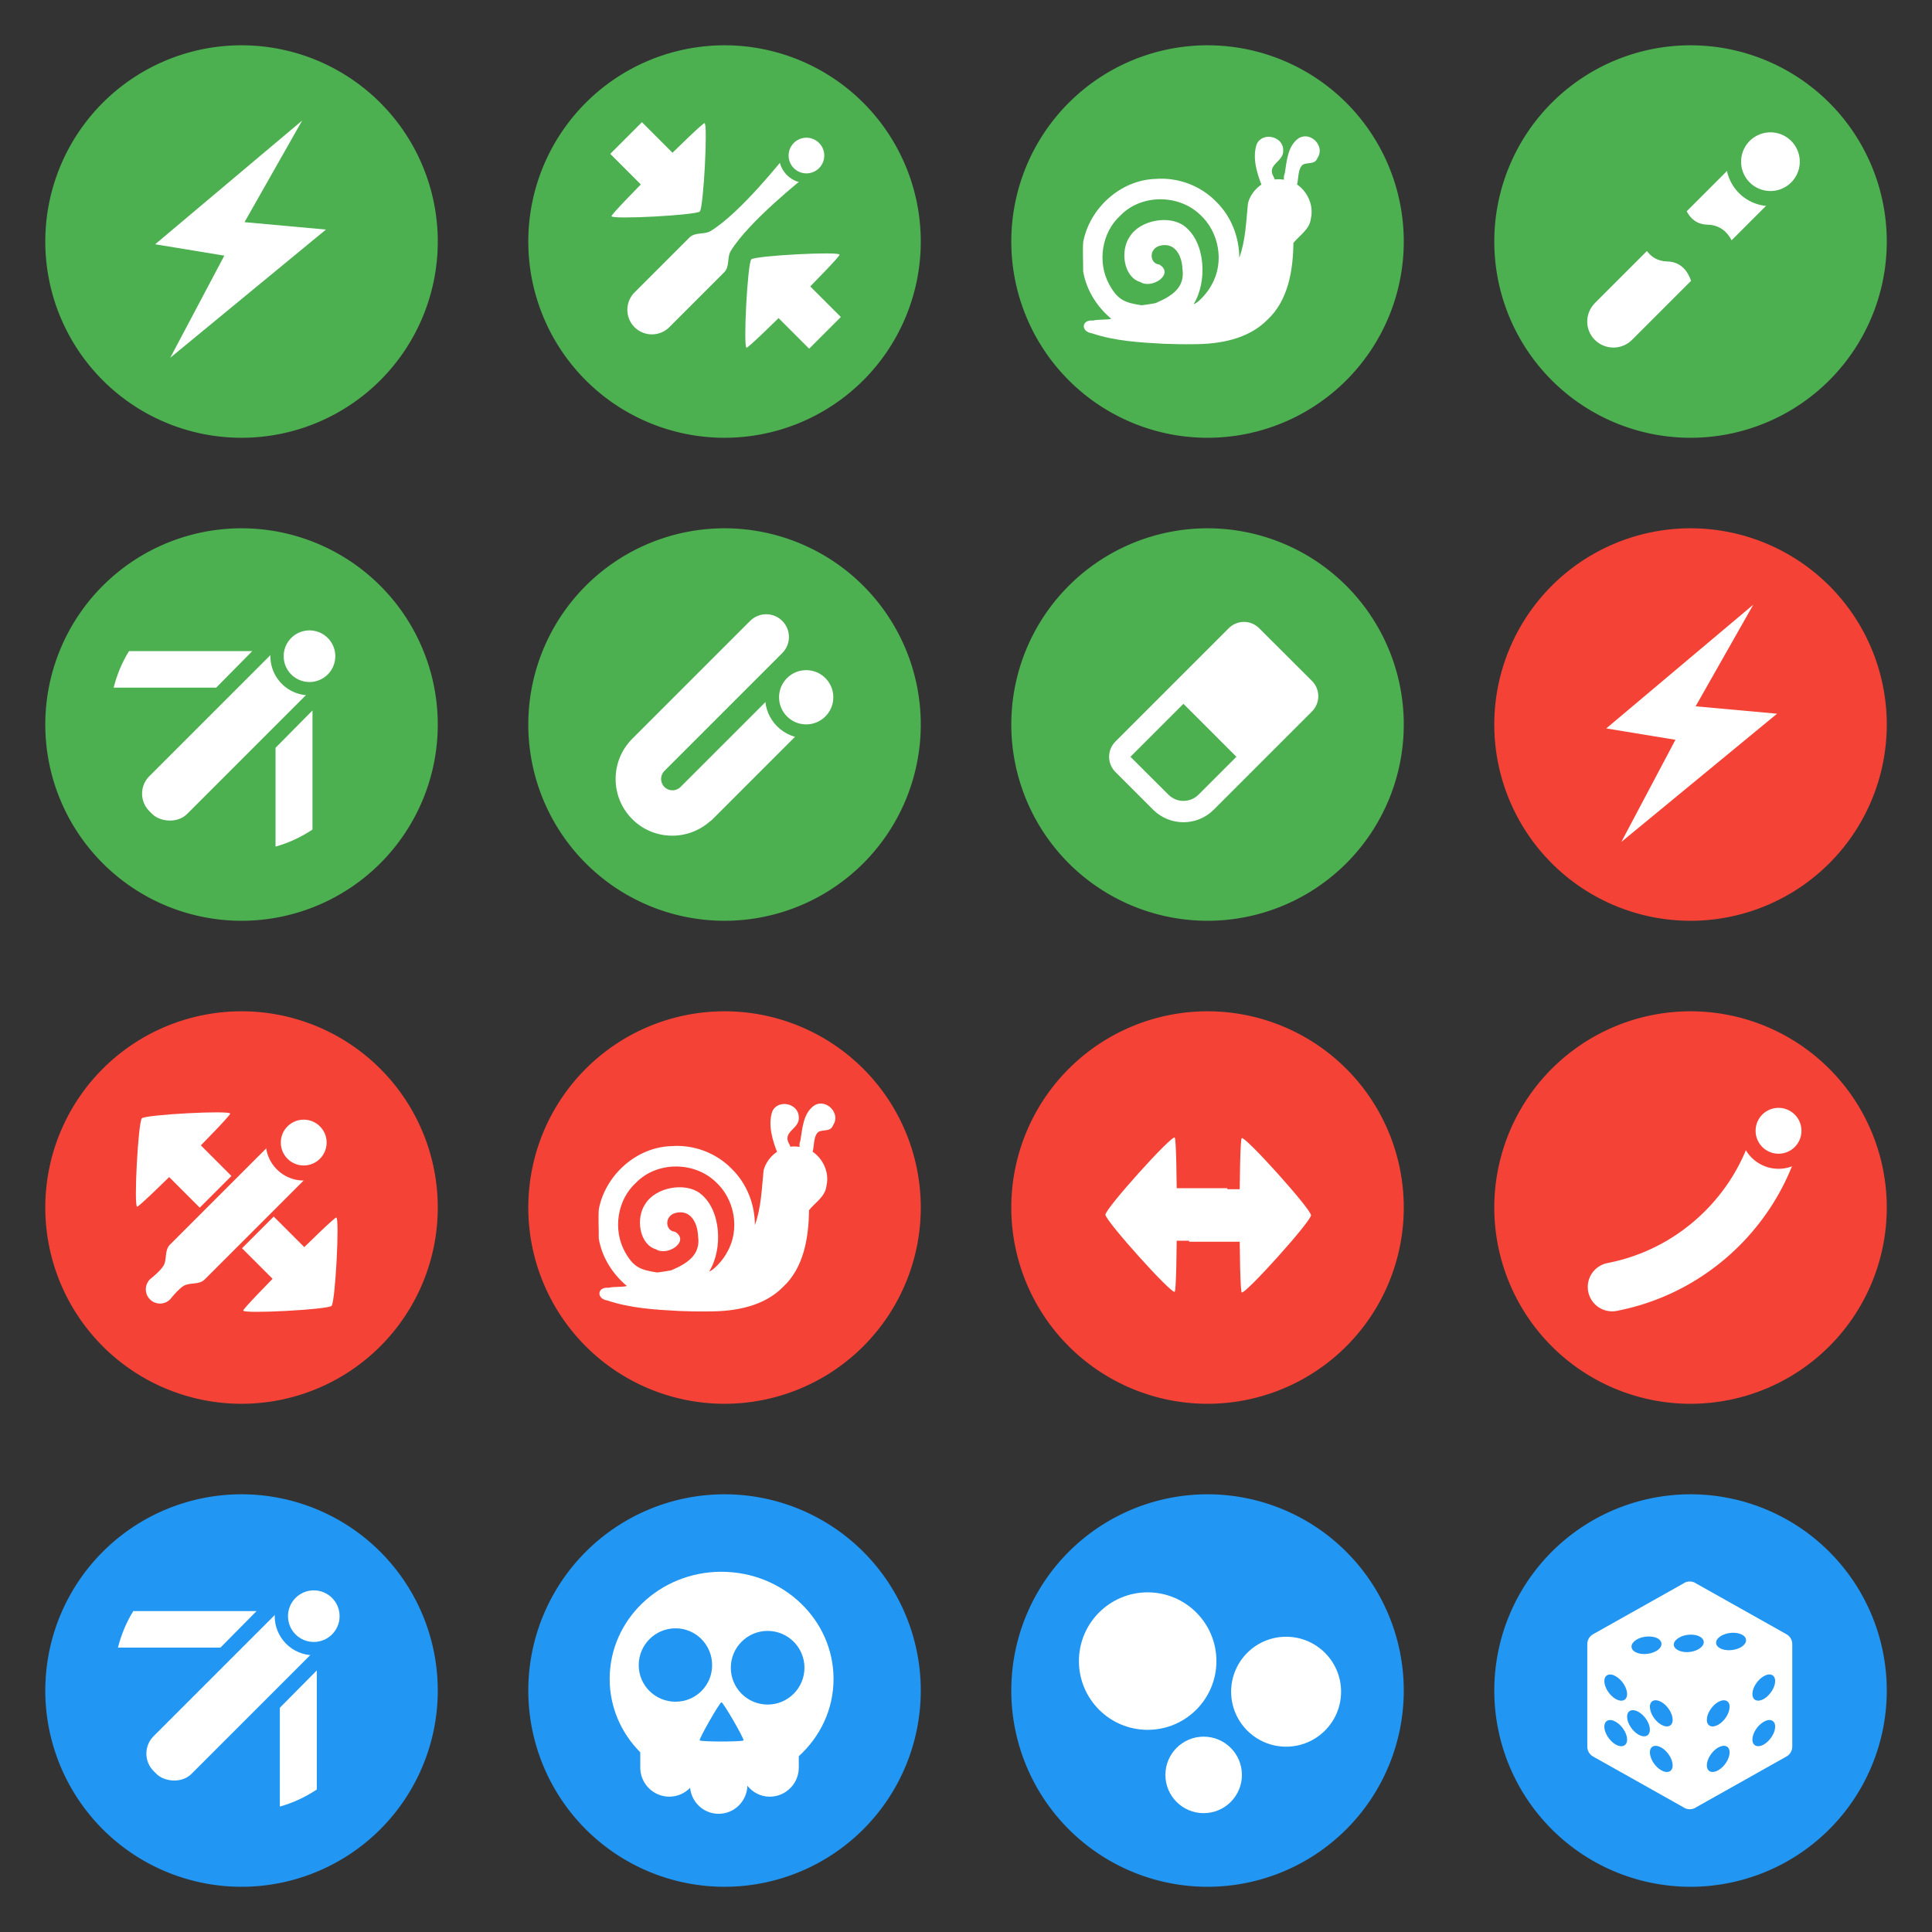 <?xml version="1.0" encoding="UTF-8" standalone="no"?>
<!-- Created with Inkscape (http://www.inkscape.org/) -->

<svg
   xmlns:dc="http://purl.org/dc/elements/1.1/"
   xmlns:cc="http://creativecommons.org/ns#"
   xmlns:rdf="http://www.w3.org/1999/02/22-rdf-syntax-ns#"
   xmlns:svg="http://www.w3.org/2000/svg"
   xmlns="http://www.w3.org/2000/svg"
   xmlns:sodipodi="http://sodipodi.sourceforge.net/DTD/sodipodi-0.dtd"
   xmlns:inkscape="http://www.inkscape.org/namespaces/inkscape"
   width="128"
   height="128"
   id="svg2"
   version="1.1"
   inkscape:version="0.48.4 r9939"
   sodipodi:docname="power_ups.svg"
   inkscape:export-filename="/media/Documents/tp/kurve/art/power_ups.png"
   inkscape:export-xdpi="135"
   inkscape:export-ydpi="135">
  <rect width="100%" height="100%" fill="#333333" stroke="none"/>
  <defs
     id="defs4">
    <inkscape:path-effect
       effect="spiro"
       id="path-effect4086"
       is_visible="true" />
    <inkscape:path-effect
       effect="spiro"
       id="path-effect4082"
       is_visible="true" />
    <inkscape:path-effect
       effect="spiro"
       id="path-effect3965"
       is_visible="true" />
  </defs>
  <sodipodi:namedview
     id="base"
     pagecolor="#ffffff"
     bordercolor="#666666"
     borderopacity="1.0"
     inkscape:pageopacity="0.0"
     inkscape:pageshadow="2"
     inkscape:zoom="8.4852814"
     inkscape:cx="78.144723"
     inkscape:cy="13.322262"
     inkscape:document-units="px"
     inkscape:current-layer="text4808"
     showgrid="false"
     inkscape:window-width="1920"
     inkscape:window-height="1025"
     inkscape:window-x="0"
     inkscape:window-y="30"
     inkscape:window-maximized="1"
     showguides="true"
     inkscape:guide-bbox="true">
    <sodipodi:guide
       orientation="1,0"
       position="32,0"
       id="guide3004" />
    <sodipodi:guide
       orientation="1,0"
       position="64,0"
       id="guide3006" />
    <sodipodi:guide
       orientation="1,0"
       position="96,0"
       id="guide3008" />
    <sodipodi:guide
       orientation="0,1"
       position="0,32"
       id="guide3010" />
    <sodipodi:guide
       orientation="0,1"
       position="0,64"
       id="guide3012" />
    <sodipodi:guide
       orientation="0,1"
       position="0,96"
       id="guide3014" />
    <sodipodi:guide
       position="0,0"
       orientation="0,128"
       id="guide3798" />
    <sodipodi:guide
       position="128,0"
       orientation="-128,0"
       id="guide3800" />
    <sodipodi:guide
       position="128,128"
       orientation="0,-128"
       id="guide3802" />
    <sodipodi:guide
       position="0,128"
       orientation="128,0"
       id="guide3804" />
  </sodipodi:namedview>
  <g
     inkscape:label="Layer 1"
     inkscape:groupmode="layer"
     id="layer1"
     transform="translate(0,-924.362)"
     style="display:inline">
    <path
       sodipodi:type="arc"
       style="fill:#2196f3;fill-opacity:1;fill-rule:nonzero;stroke:#000000;stroke-width:0;stroke-linecap:butt;stroke-linejoin:miter;stroke-miterlimit:4;stroke-opacity:1;stroke-dasharray:none;stroke-dashoffset:0"
       id="path3016"
       sodipodi:cx="23.116072"
       sodipodi:cy="19.241072"
       sodipodi:rx="12.758928"
       sodipodi:ry="12.758928"
       d="m 35.875,19.241 a 12.759,12.759 0 1 1 -25.518,0 12.759,12.759 0 1 1 25.518,0 z"
       transform="matrix(1.019,0,0,1.019,-7.553,1016.758)" />
    <path
       sodipodi:type="arc"
       style="fill:#f44336;fill-opacity:1;fill-rule:nonzero;stroke:#000000;stroke-width:0;stroke-linecap:butt;stroke-linejoin:miter;stroke-miterlimit:4;stroke-opacity:1;stroke-dasharray:none;stroke-dashoffset:0"
       id="path3016-5"
       sodipodi:cx="23.116072"
       sodipodi:cy="19.241072"
       sodipodi:rx="12.758928"
       sodipodi:ry="12.758928"
       d="m 35.875,19.241 a 12.759,12.759 0 1 1 -25.518,0 12.759,12.759 0 1 1 25.518,0 z"
       transform="matrix(1.019,0,0,1.019,-7.553,984.758)" />
    <path
       sodipodi:type="arc"
       style="fill:#4caf50;fill-opacity:1;fill-rule:nonzero;stroke:#000000;stroke-width:0;stroke-linecap:butt;stroke-linejoin:miter;stroke-miterlimit:4;stroke-opacity:1;stroke-dasharray:none;stroke-dashoffset:0"
       id="path3016-5-2"
       sodipodi:cx="23.116072"
       sodipodi:cy="19.241072"
       sodipodi:rx="12.758928"
       sodipodi:ry="12.758928"
       d="m 35.875,19.241 a 12.759,12.759 0 1 1 -25.518,0 12.759,12.759 0 1 1 25.518,0 z"
       transform="matrix(1.019,0,0,1.019,-7.553,952.758)" />
    <path
       sodipodi:type="arc"
       style="fill:#4caf50;fill-opacity:1;fill-rule:nonzero;stroke:#000000;stroke-width:0;stroke-linecap:butt;stroke-linejoin:miter;stroke-miterlimit:4;stroke-opacity:1;stroke-dasharray:none;stroke-dashoffset:0"
       id="path3016-5-9"
       sodipodi:cx="23.116072"
       sodipodi:cy="19.241072"
       sodipodi:rx="12.758928"
       sodipodi:ry="12.758928"
       d="m 35.875,19.241 a 12.759,12.759 0 1 1 -25.518,0 12.759,12.759 0 1 1 25.518,0 z"
       transform="matrix(1.019,0,0,1.019,-7.553,920.758)" />
    <path
       sodipodi:type="arc"
       style="fill:#4caf50;fill-opacity:1;fill-rule:nonzero;stroke:#000000;stroke-width:0;stroke-linecap:butt;stroke-linejoin:miter;stroke-miterlimit:4;stroke-opacity:1;stroke-dasharray:none;stroke-dashoffset:0"
       id="path3016-5-0"
       sodipodi:cx="23.116072"
       sodipodi:cy="19.241072"
       sodipodi:rx="12.758928"
       sodipodi:ry="12.758928"
       d="m 35.875,19.241 a 12.759,12.759 0 1 1 -25.518,0 12.759,12.759 0 1 1 25.518,0 z"
       transform="matrix(1.019,0,0,1.019,24.447,920.758)" />
    <path
       sodipodi:type="arc"
       style="fill:#4caf50;fill-opacity:1;fill-rule:nonzero;stroke:#000000;stroke-width:0;stroke-linecap:butt;stroke-linejoin:miter;stroke-miterlimit:4;stroke-opacity:1;stroke-dasharray:none;stroke-dashoffset:0"
       id="path3016-5-20"
       sodipodi:cx="23.116072"
       sodipodi:cy="19.241072"
       sodipodi:rx="12.758928"
       sodipodi:ry="12.758928"
       d="m 35.875,19.241 a 12.759,12.759 0 1 1 -25.518,0 12.759,12.759 0 1 1 25.518,0 z"
       transform="matrix(1.019,0,0,1.019,24.447,952.758)" />
    <path
       sodipodi:type="arc"
       style="fill:#f44336;fill-opacity:1;fill-rule:nonzero;stroke:#000000;stroke-width:0;stroke-linecap:butt;stroke-linejoin:miter;stroke-miterlimit:4;stroke-opacity:1;stroke-dasharray:none;stroke-dashoffset:0"
       id="path3016-5-95"
       sodipodi:cx="23.116072"
       sodipodi:cy="19.241072"
       sodipodi:rx="12.758928"
       sodipodi:ry="12.758928"
       d="m 35.875,19.241 a 12.759,12.759 0 1 1 -25.518,0 12.759,12.759 0 1 1 25.518,0 z"
       transform="matrix(1.019,0,0,1.019,24.447,984.758)" />
    <path
       sodipodi:type="arc"
       style="fill:#2196f3;fill-opacity:1;fill-rule:nonzero;stroke:#000000;stroke-width:0;stroke-linecap:butt;stroke-linejoin:miter;stroke-miterlimit:4;stroke-opacity:1;stroke-dasharray:none;stroke-dashoffset:0"
       id="path3016-5-91"
       sodipodi:cx="23.116072"
       sodipodi:cy="19.241072"
       sodipodi:rx="12.758928"
       sodipodi:ry="12.758928"
       d="m 35.875,19.241 a 12.759,12.759 0 1 1 -25.518,0 12.759,12.759 0 1 1 25.518,0 z"
       transform="matrix(1.019,0,0,1.019,24.447,1016.758)" />
    <path
       sodipodi:type="arc"
       style="fill:#2196f3;fill-opacity:1;fill-rule:nonzero;stroke:#000000;stroke-width:0;stroke-linecap:butt;stroke-linejoin:miter;stroke-miterlimit:4;stroke-opacity:1;stroke-dasharray:none;stroke-dashoffset:0"
       id="path3016-5-4"
       sodipodi:cx="23.116072"
       sodipodi:cy="19.241072"
       sodipodi:rx="12.758928"
       sodipodi:ry="12.758928"
       d="m 35.875,19.241 a 12.759,12.759 0 1 1 -25.518,0 12.759,12.759 0 1 1 25.518,0 z"
       transform="matrix(1.019,0,0,1.019,56.447,1016.758)" />
    <path
       sodipodi:type="arc"
       style="fill:#f44336;fill-opacity:1;fill-rule:nonzero;stroke:#000000;stroke-width:0;stroke-linecap:butt;stroke-linejoin:miter;stroke-miterlimit:4;stroke-opacity:1;stroke-dasharray:none;stroke-dashoffset:0"
       id="path3016-5-92"
       sodipodi:cx="23.116072"
       sodipodi:cy="19.241072"
       sodipodi:rx="12.758928"
       sodipodi:ry="12.758928"
       d="m 35.875,19.241 a 12.759,12.759 0 1 1 -25.518,0 12.759,12.759 0 1 1 25.518,0 z"
       transform="matrix(1.019,0,0,1.019,56.447,984.758)" />
    <path
       sodipodi:type="arc"
       style="fill:#4caf50;fill-opacity:1;fill-rule:nonzero;stroke:#000000;stroke-width:0;stroke-linecap:butt;stroke-linejoin:miter;stroke-miterlimit:4;stroke-opacity:1;stroke-dasharray:none;stroke-dashoffset:0"
       id="path3016-5-94"
       sodipodi:cx="23.116072"
       sodipodi:cy="19.241072"
       sodipodi:rx="12.758928"
       sodipodi:ry="12.758928"
       d="m 35.875,19.241 a 12.759,12.759 0 1 1 -25.518,0 12.759,12.759 0 1 1 25.518,0 z"
       transform="matrix(1.019,0,0,1.019,56.447,952.758)" />
    <path
       sodipodi:type="arc"
       style="fill:#4caf50;fill-opacity:1;fill-rule:nonzero;stroke:#000000;stroke-width:0;stroke-linecap:butt;stroke-linejoin:miter;stroke-miterlimit:4;stroke-opacity:1;stroke-dasharray:none;stroke-dashoffset:0"
       id="path3016-5-3"
       sodipodi:cx="23.116072"
       sodipodi:cy="19.241072"
       sodipodi:rx="12.758928"
       sodipodi:ry="12.758928"
       d="m 35.875,19.241 a 12.759,12.759 0 1 1 -25.518,0 12.759,12.759 0 1 1 25.518,0 z"
       transform="matrix(1.019,0,0,1.019,56.447,920.758)" />
    <path
       sodipodi:type="arc"
       style="fill:#4caf50;fill-opacity:1;fill-rule:nonzero;stroke:#000000;stroke-width:0;stroke-linecap:butt;stroke-linejoin:miter;stroke-miterlimit:4;stroke-opacity:1;stroke-dasharray:none;stroke-dashoffset:0"
       id="path3016-5-8"
       sodipodi:cx="23.116072"
       sodipodi:cy="19.241072"
       sodipodi:rx="12.758928"
       sodipodi:ry="12.758928"
       d="m 35.875,19.241 a 12.759,12.759 0 1 1 -25.518,0 12.759,12.759 0 1 1 25.518,0 z"
       transform="matrix(1.019,0,0,1.019,88.447,920.758)" />
    <path
       sodipodi:type="arc"
       style="fill:#f44336;fill-opacity:1;fill-rule:nonzero;stroke:#000000;stroke-width:0;stroke-linecap:butt;stroke-linejoin:miter;stroke-miterlimit:4;stroke-opacity:1;stroke-dasharray:none;stroke-dashoffset:0"
       id="path3016-5-05"
       sodipodi:cx="23.116072"
       sodipodi:cy="19.241072"
       sodipodi:rx="12.758928"
       sodipodi:ry="12.758928"
       d="m 35.875,19.241 a 12.759,12.759 0 1 1 -25.518,0 12.759,12.759 0 1 1 25.518,0 z"
       transform="matrix(1.019,0,0,1.019,88.447,952.758)" />
    <path
       sodipodi:type="arc"
       style="fill:#f44336;fill-opacity:1;fill-rule:nonzero;stroke:#000000;stroke-width:0;stroke-linecap:butt;stroke-linejoin:miter;stroke-miterlimit:4;stroke-opacity:1;stroke-dasharray:none;stroke-dashoffset:0"
       id="path3016-5-926"
       sodipodi:cx="23.116072"
       sodipodi:cy="19.241072"
       sodipodi:rx="12.758928"
       sodipodi:ry="12.758928"
       d="m 35.875,19.241 a 12.759,12.759 0 1 1 -25.518,0 12.759,12.759 0 1 1 25.518,0 z"
       transform="matrix(1.019,0,0,1.019,88.447,984.758)" />
    <path
       sodipodi:type="arc"
       style="fill:#2196f3;fill-opacity:1;fill-rule:nonzero;stroke:#000000;stroke-width:0;stroke-linecap:butt;stroke-linejoin:miter;stroke-miterlimit:4;stroke-opacity:1;stroke-dasharray:none;stroke-dashoffset:0"
       id="path3016-5-1"
       sodipodi:cx="23.116072"
       sodipodi:cy="19.241072"
       sodipodi:rx="12.758928"
       sodipodi:ry="12.758928"
       d="m 35.875,19.241 a 12.759,12.759 0 1 1 -25.518,0 12.759,12.759 0 1 1 25.518,0 z"
       transform="matrix(1.019,0,0,1.019,88.447,1016.758)" />
    <g
       id="g4025"
       transform="matrix(0.622,-0.622,0.622,0.622,-555.379,387.34)">
      <rect
         y="935.8"
         x="39.279"
         height="4"
         width="3.375"
         id="rect4021"
         style="fill:#ffffff;fill-opacity:1;fill-rule:nonzero;stroke:none" />
      <path
         inkscape:transform-center-y="-0.67508876"
         transform="matrix(0.755,0,0,0.392,14.103,932.261)"
         d="m 42.125,10.601 c -0.262,0.455 -12.862,0.455 -13.124,0 -0.262,-0.455 6.037,-11.366 6.562,-11.366 0.525,0 6.825,10.911 6.562,11.366 z"
         inkscape:randomized="0"
         inkscape:rounded="0.04"
         inkscape:flatsided="true"
         sodipodi:arg2="1.5707963"
         sodipodi:arg1="0.52359878"
         sodipodi:r2="3.7886033"
         sodipodi:r1="7.5772066"
         sodipodi:cy="6.8124995"
         sodipodi:cx="35.5625"
         sodipodi:sides="3"
         id="path4023"
         style="fill:#ffffff;fill-opacity:1;fill-rule:nonzero;stroke:none"
         sodipodi:type="star" />
    </g>
    <g
       id="g4025-9"
       transform="matrix(-0.622,0.622,-0.622,-0.622,651.517,1492.581)">
      <rect
         y="935.8"
         x="39.279"
         height="4"
         width="3.375"
         id="rect4021-9"
         style="fill:#ffffff;fill-opacity:1;fill-rule:nonzero;stroke:none" />
      <path
         inkscape:transform-center-y="-0.67508876"
         transform="matrix(0.755,0,0,0.392,14.103,932.261)"
         d="m 42.125,10.601 c -0.262,0.455 -12.862,0.455 -13.124,0 -0.262,-0.455 6.037,-11.366 6.562,-11.366 0.525,0 6.825,10.911 6.562,11.366 z"
         inkscape:randomized="0"
         inkscape:rounded="0.04"
         inkscape:flatsided="true"
         sodipodi:arg2="1.5707963"
         sodipodi:arg1="0.52359878"
         sodipodi:r2="3.7886033"
         sodipodi:r1="7.5772066"
         sodipodi:cy="6.8124995"
         sodipodi:cx="35.5625"
         sodipodi:sides="3"
         id="path4023-5"
         style="fill:#ffffff;fill-opacity:1;fill-rule:nonzero;stroke:none"
         sodipodi:type="star" />
    </g>
  </g>
  <g
     inkscape:groupmode="layer"
     id="layer2"
     inkscape:label="icons">
    <path
       style="fill:#ffffff;stroke:none"
       d="m 20.02,7.985 -9.742,8.199 4.584,0.753 -3.583,6.766 10.316,-8.494 -5.395,-0.49 z"
       id="path3935"
       inkscape:connector-curvature="0"
       sodipodi:nodetypes="ccccccc" />
    <path
       style="fill:#ffffff;fill-opacity:1;fill-rule:nonzero;stroke:none"
       d="m 53.301,10.415 c -0.367,-0.367 -0.964,-0.367 -1.331,0 0,0 -2.917,3.704 -4.894,4.894 -0.419,0.252 -1.017,0.045 -1.403,0.432 l -3.634,3.634 c -0.634,0.634 -0.634,1.669 0,2.303 0.634,0.634 1.669,0.634 2.303,0 l 3.634,-3.634 c 0.387,-0.387 0.179,-0.984 0.432,-1.403 1.19,-1.976 4.894,-4.894 4.894,-4.894 0.367,-0.367 0.367,-0.964 0,-1.331 z"
       id="rect3975"
       inkscape:connector-curvature="0"
       sodipodi:nodetypes="ssasssssass" />
    <path
       style="fill:#ffffff"
       d="m 77.108,22.776 c -1.604,-0.085 -3.241,-0.18 -4.773,-0.696 -0.749,-0.112 -0.691,-0.921 0.081,-0.843 0.36,-0.09 0.964,-0.033 1.208,-0.119 -0.952,-0.792 -1.663,-1.921 -1.862,-3.148 0.008,-0.644 -0.042,-1.296 0.003,-1.936 0.429,-2.252 2.479,-4.109 4.79,-4.18 1.483,-0.12 2.987,0.442 4.023,1.511 0.988,0.964 1.527,2.342 1.528,3.716 0.421,-1.161 0.452,-2.402 0.575,-3.616 0.256,-0.986 1.265,-1.718 2.288,-1.573 1.239,0.062 2.166,1.393 1.879,2.587 -0.072,0.728 -0.793,1.145 -1.156,1.619 -0.024,1.807 -0.336,3.804 -1.728,5.091 -1.261,1.279 -3.148,1.615 -4.878,1.614 -0.66,0.011 -1.32,-0.002 -1.98,-0.027 z m -0.545,-2.695 c 1.098,-0.469 1.958,-1.041 1.778,-2.26 -0.039,-0.929 -0.519,-1.787 -1.494,-1.542 -0.775,0.215 -0.672,1.202 -0.038,1.246 1.032,0.625 -0.488,1.652 -1.261,1.161 -1.1,-0.319 -1.35,-2.061 -0.71,-2.991 0.693,-1.14 2.663,-1.461 3.632,-0.714 1.416,1.074 1.521,3.705 0.613,5.165 0.26,-0.031 0.948,-0.783 1.178,-1.258 0.882,-1.503 0.51,-3.551 -0.786,-4.697 -1.419,-1.327 -3.853,-1.33 -5.227,0.069 -1.264,1.132 -1.567,3.121 -0.753,4.598 0.561,1.001 0.99,1.194 2.141,1.367 0.138,-0.009 0.794,-0.115 0.928,-0.144 z m 9.285,-7.685 c -0.562,-0.063 -0.947,-0.351 -0.725,-0.925 0.13,-0.804 0.185,-1.841 0.957,-2.339 0.794,-0.421 1.725,0.581 1.208,1.329 -0.179,0.539 -0.868,0.202 -1.074,0.556 -0.273,0.38 -0.157,1.144 -0.366,1.38 z m -2.246,-0.09 C 83.276,11.485 82.957,10.458 83.258,9.558 83.637,8.708 85.022,9.022 85.014,9.945 85.082,10.736 83.876,10.872 84.39,11.731 c 0.304,0.519 -0.513,0.569 -0.787,0.575 z"
       id="path4075"
       inkscape:connector-curvature="0"
       sodipodi:nodetypes="cccccccccccccccccccccccccccccccccccccccccc" />
    <g
       id="g4114">
      <g
         id="g4118"
         transform="matrix(0.526,-0.526,0.526,0.526,44.069,67.605)">
        <path
           style="fill:#ffffff;fill-opacity:1;fill-rule:nonzero;stroke:none"
           d="m 103.75,13.375 c -1.294,0 -2.344,1.019 -2.344,2.312 0,1.294 1.05,2.344 2.344,2.344 l 7.438,0 c 0.366,-0.743 0.592,-1.806 -0.281,-2.719 -0.618,-0.647 -0.71,-1.328 -0.625,-1.938 l -6.531,0 z"
           id="path4112"
           inkscape:connector-curvature="0" />
        <path
           inkscape:connector-curvature="0"
           style="fill:#ffffff;fill-opacity:1;fill-rule:nonzero;stroke:none"
           d="m 115.29,13.375 c -0.206,0.671 -0.214,1.442 0.469,2.156 0.805,0.842 0.761,1.799 0.531,2.5 l 6.781,0 c 1.294,0 2.344,-1.05 2.344,-2.344 0,-1.294 -1.05,-2.312 -2.344,-2.312 l -7.781,0 z"
           id="rect4078" />
      </g>
    </g>
    <path
       sodipodi:type="arc"
       style="fill:#ffffff;fill-opacity:1;fill-rule:nonzero;stroke:#4caf50;stroke-width:1.315;stroke-miterlimit:4;stroke-opacity:1;stroke-dasharray:none"
       id="path4274"
       sodipodi:cx="19.8125"
       sodipodi:cy="13.8125"
       sodipodi:rx="3.0625"
       sodipodi:ry="3.0625"
       d="m 22.875,13.812 a 3.062,3.062 0 1 1 -6.125,0 3.062,3.062 0 1 1 6.125,0 z"
       transform="matrix(0.491,0,0,0.491,43.701,3.524)" />
    <path
       sodipodi:type="arc"
       style="fill:#ffffff;fill-opacity:1;fill-rule:nonzero;stroke:#4caf50;stroke-width:1.254;stroke-miterlimit:4;stroke-opacity:1;stroke-dasharray:none"
       id="path4274-4"
       sodipodi:cx="19.8125"
       sodipodi:cy="13.8125"
       sodipodi:rx="3.0625"
       sodipodi:ry="3.0625"
       d="m 22.875,13.812 a 3.062,3.062 0 1 1 -6.125,0 3.062,3.062 0 1 1 6.125,0 z"
       transform="matrix(0.798,0,0,0.798,101.486,-0.31)" />
    <g
       id="g4578">
      <rect
         transform="matrix(0.707,-0.707,0.707,0.707,0,0)"
         ry="1.632"
         y="43.365"
         x="-31.008"
         height="3.54"
         width="16.707"
         id="rect4122"
         style="fill:#ffffff;fill-opacity:1;fill-rule:nonzero;stroke:none" />
      <path
         inkscape:connector-curvature="0"
         id="rect4124"
         d="M 8.547,43.136 C 8.089,43.877 7.749,44.69 7.529,45.557 l 6.793,0 2.393,-2.42 -8.168,0 z m 12.156,3.933 -2.448,2.475 0,6.545 c 0.885,-0.244 1.7,-0.634 2.448,-1.128 l 0,-7.893 z"
         style="fill:#ffffff;fill-opacity:1;fill-rule:nonzero;stroke:none" />
      <path
         transform="matrix(0.702,0,0,0.702,6.596,33.779)"
         d="m 22.875,13.812 a 3.062,3.062 0 1 1 -6.125,0 3.062,3.062 0 1 1 6.125,0 z"
         sodipodi:ry="3.0625"
         sodipodi:rx="3.0625"
         sodipodi:cy="13.8125"
         sodipodi:cx="19.8125"
         id="path4274-4-2"
         style="fill:#ffffff;fill-opacity:1;fill-rule:nonzero;stroke:#4caf50;stroke-width:1.254;stroke-miterlimit:4;stroke-opacity:1;stroke-dasharray:none"
         sodipodi:type="arc" />
    </g>
    <g
       id="g4341"
       transform="matrix(0.925,0,0,0.925,3.616,3.584)">
      <path
         sodipodi:nodetypes="sssscscccsscsscccs"
         inkscape:connector-curvature="0"
         id="rect4232"
         d="m 55.575,46.356 c 0.638,-0.638 0.638,-1.665 -10e-7,-2.303 -0.638,-0.638 -1.665,-0.638 -2.303,0 l -8.404,8.404 c -0.012,0.012 -0.024,0.024 -0.036,0.036 -0.318,0.318 -0.834,0.318 -1.152,-1e-6 -0.318,-0.318 -0.318,-0.834 0,-1.152 0.012,-0.012 0.024,-0.024 0.036,-0.036 2.801,-2.801 5.603,-5.603 8.404,-8.404 0.638,-0.638 0.638,-1.665 -10e-7,-2.303 -0.638,-0.638 -1.665,-0.638 -2.303,0 l -8.404,8.404 c -0.012,0.012 -0.024,0.024 -0.036,0.036 -1.59,1.59 -1.59,4.168 0,5.759 1.522,1.522 3.943,1.571 5.543,0.18 0.077,-0.051 0.147,-0.115 0.216,-0.18 0.012,-0.012 0.024,-0.024 0.036,-0.036 z"
         style="fill:#ffffff;fill-opacity:1;fill-rule:nonzero;stroke:none" />
      <path
         transform="matrix(0.798,0,0,0.798,38.023,35.045)"
         d="m 22.875,13.812 c 0,1.691 -1.371,3.062 -3.062,3.062 -1.691,0 -3.062,-1.371 -3.062,-3.062 0,-1.691 1.371,-3.062 3.062,-3.062 1.691,0 3.062,1.371 3.062,3.062 z"
         sodipodi:ry="3.0625"
         sodipodi:rx="3.0625"
         sodipodi:cy="13.8125"
         sodipodi:cx="19.8125"
         id="path4274-4-2-2"
         style="fill:#ffffff;fill-opacity:1;fill-rule:nonzero;stroke:#4caf50;stroke-width:1.254;stroke-miterlimit:4;stroke-opacity:1;stroke-dasharray:none"
         sodipodi:type="arc" />
    </g>
    <path
       inkscape:connector-curvature="0"
       d="m 83.417,41.616 3.509,3.502 c 0.553,0.56 0.553,1.453 0,2.013 l -6.515,6.515 c -1.106,1.106 -2.9,1.106 -4.013,0 L 73.896,51.145 c -0.553,-0.56 -0.553,-1.453 0,-2.013 l 7.515,-7.515 c 0.56,-0.553 1.453,-0.553 2.006,0 m -8.522,8.522 2.51,2.503 c 0.553,0.56 1.446,0.56 2.006,0 l 2.503,-2.503 -3.509,-3.509 -3.509,3.509 z"
       id="path4"
       style="fill:#ffffff" />
    <path
       style="fill:#ffffff;stroke:none"
       d="m 116.16,40.061 -9.742,8.199 4.584,0.753 -3.583,6.766 10.316,-8.494 -5.395,-0.49 z"
       id="path3935-4"
       inkscape:connector-curvature="0"
       sodipodi:nodetypes="ccccccc" />
    <g
       style="display:inline"
       id="g4025-6"
       transform="matrix(-0.622,0.622,-0.622,-0.622,627.12,640.724)">
      <rect
         y="935.8"
         x="39.279"
         height="4"
         width="3.375"
         id="rect4021-2"
         style="fill:#ffffff;fill-opacity:1;fill-rule:nonzero;stroke:none" />
      <path
         inkscape:transform-center-y="-0.67508876"
         transform="matrix(0.755,0,0,0.392,14.103,932.261)"
         d="m 42.125,10.601 c -0.262,0.455 -12.862,0.455 -13.124,0 -0.262,-0.455 6.037,-11.366 6.562,-11.366 0.525,0 6.825,10.911 6.562,11.366 z"
         inkscape:randomized="0"
         inkscape:rounded="0.04"
         inkscape:flatsided="true"
         sodipodi:arg2="1.5707963"
         sodipodi:arg1="0.52359878"
         sodipodi:r2="3.7886033"
         sodipodi:r1="7.5772066"
         sodipodi:cy="6.8124995"
         sodipodi:cx="35.5625"
         sodipodi:sides="3"
         id="path4023-51"
         style="fill:#ffffff;fill-opacity:1;fill-rule:nonzero;stroke:none"
         sodipodi:type="star" />
    </g>
    <g
       style="display:inline"
       id="g4025-9-3"
       transform="matrix(0.622,-0.622,0.622,0.622,-595.754,-480.115)">
      <rect
         y="935.8"
         x="39.279"
         height="4"
         width="3.375"
         id="rect4021-9-9"
         style="fill:#ffffff;fill-opacity:1;fill-rule:nonzero;stroke:none" />
      <path
         inkscape:transform-center-y="-0.67508876"
         transform="matrix(0.755,0,0,0.392,14.103,932.261)"
         d="m 42.125,10.601 c -0.262,0.455 -12.862,0.455 -13.124,0 -0.262,-0.455 6.037,-11.366 6.562,-11.366 0.525,0 6.825,10.911 6.562,11.366 z"
         inkscape:randomized="0"
         inkscape:rounded="0.04"
         inkscape:flatsided="true"
         sodipodi:arg2="1.5707963"
         sodipodi:arg1="0.52359878"
         sodipodi:r2="3.7886033"
         sodipodi:r1="7.5772066"
         sodipodi:cy="6.8124995"
         sodipodi:cx="35.5625"
         sodipodi:sides="3"
         id="path4023-5-7"
         style="fill:#ffffff;fill-opacity:1;fill-rule:nonzero;stroke:none"
         sodipodi:type="star" />
    </g>
    <g
       id="g4491"
       transform="matrix(-0.707,-0.707,0.707,-0.707,79.497,193.588)">
      <g
         id="g4499"
         transform="matrix(0,1.172,-1.172,0,173.289,-11.957)">
        <g
           style="display:inline"
           id="g4025-6-9"
           transform="matrix(-0.622,0.622,-0.622,-0.622,688.028,638.275)">
          <rect
             y="935.8"
             x="39.279"
             height="4"
             width="3.375"
             id="rect4021-2-5"
             style="fill:#ffffff;fill-opacity:1;fill-rule:nonzero;stroke:none" />
          <path
             inkscape:transform-center-y="-0.67508876"
             transform="matrix(0.755,0,0,0.392,14.103,932.261)"
             d="m 42.125,10.601 c -0.262,0.455 -12.862,0.455 -13.124,0 -0.262,-0.455 6.037,-11.366 6.562,-11.366 0.525,0 6.825,10.911 6.562,11.366 z"
             inkscape:randomized="0"
             inkscape:rounded="0.04"
             inkscape:flatsided="true"
             sodipodi:arg2="1.5707963"
             sodipodi:arg1="0.52359878"
             sodipodi:r2="3.7886033"
             sodipodi:r1="7.5772066"
             sodipodi:cy="6.8124995"
             sodipodi:cx="35.5625"
             sodipodi:sides="3"
             id="path4023-51-3"
             style="fill:#ffffff;fill-opacity:1;fill-rule:nonzero;stroke:none"
             sodipodi:type="star" />
        </g>
        <g
           style="display:inline"
           id="g4025-9-3-7"
           transform="matrix(0.622,-0.622,0.622,0.622,-530.473,-478.382)">
          <rect
             y="935.8"
             x="39.279"
             height="4"
             width="3.375"
             id="rect4021-9-9-7"
             style="fill:#ffffff;fill-opacity:1;fill-rule:nonzero;stroke:none" />
          <path
             inkscape:transform-center-y="-0.67508876"
             transform="matrix(0.755,0,0,0.392,14.103,932.261)"
             d="m 42.125,10.601 c -0.262,0.455 -12.862,0.455 -13.124,0 -0.262,-0.455 6.037,-11.366 6.562,-11.366 0.525,0 6.825,10.911 6.562,11.366 z"
             inkscape:randomized="0"
             inkscape:rounded="0.04"
             inkscape:flatsided="true"
             sodipodi:arg2="1.5707963"
             sodipodi:arg1="0.52359878"
             sodipodi:r2="3.7886033"
             sodipodi:r1="7.5772066"
             sodipodi:cy="6.8124995"
             sodipodi:cx="35.5625"
             sodipodi:sides="3"
             id="path4023-5-7-4"
             style="fill:#ffffff;fill-opacity:1;fill-rule:nonzero;stroke:none"
             sodipodi:type="star" />
        </g>
      </g>
      <path
         style="fill:none;stroke:#ffffff;stroke-width:3.229;stroke-linecap:round;stroke-miterlimit:4;stroke-opacity:1"
         d="m 57.107,111.448 c -0.061,-0.096 -0.121,-0.192 -0.181,-0.289 -0.059,-0.097 -0.117,-0.195 -0.174,-0.294 -0.057,-0.099 -0.112,-0.198 -0.167,-0.298 -0.054,-0.1 -0.108,-0.201 -0.16,-0.303 -0.052,-0.102 -0.103,-0.204 -0.152,-0.307 -0.05,-0.103 -0.098,-0.207 -0.145,-0.311 -0.047,-0.104 -0.093,-0.209 -0.138,-0.315 -0.045,-0.106 -0.088,-0.212 -0.13,-0.319 -0.042,-0.107 -0.083,-0.215 -0.123,-0.323 -0.04,-0.108 -0.078,-0.217 -0.115,-0.327 -0.037,-0.109 -0.073,-0.219 -0.107,-0.33 -0.034,-0.111 -0.068,-0.222 -0.099,-0.334 -0.032,-0.112 -0.062,-0.224 -0.091,-0.337 -0.029,-0.113 -0.057,-0.226 -0.083,-0.34 -0.026,-0.114 -0.051,-0.228 -0.075,-0.344 -0.024,-0.115 -0.046,-0.231 -0.066,-0.347 -0.021,-0.116 -0.04,-0.233 -0.058,-0.35 -0.018,-0.117 -0.034,-0.234 -0.049,-0.352 -0.015,-0.118 -0.029,-0.236 -0.041,-0.355 -0.012,-0.119 -0.023,-0.238 -0.032,-0.358 -0.009,-0.12 -0.017,-0.24 -0.023,-0.36 -0.006,-0.12 -0.011,-0.241 -0.014,-0.363 -0.003,-0.121 -0.005,-0.243 -0.005,-0.365 l -6.4e-5,-6e-5 c 3.5e-5,-0.122 0.002,-0.244 0.005,-0.365 0.003,-0.121 0.008,-0.242 0.014,-0.363 0.006,-0.12 0.014,-0.241 0.023,-0.36 0.009,-0.12 0.02,-0.239 0.032,-0.358 0.012,-0.119 0.026,-0.237 0.041,-0.355 0.015,-0.118 0.031,-0.235 0.049,-0.352 0.018,-0.117 0.037,-0.233 0.058,-0.35 0.021,-0.116 0.043,-0.232 0.066,-0.347 0.024,-0.115 0.048,-0.23 0.075,-0.344 0.026,-0.114 0.054,-0.227 0.083,-0.34 0.029,-0.113 0.059,-0.225 0.091,-0.337 0.032,-0.112 0.065,-0.223 0.099,-0.334 0.034,-0.111 0.07,-0.221 0.107,-0.33 0.037,-0.109 0.075,-0.218 0.115,-0.327 0.04,-0.108 0.081,-0.216 0.123,-0.323 0.042,-0.107 0.086,-0.213 0.13,-0.319 0.045,-0.106 0.091,-0.211 0.138,-0.315 0.047,-0.104 0.096,-0.208 0.145,-0.311 0.05,-0.103 0.1,-0.205 0.152,-0.307 0.052,-0.102 0.105,-0.202 0.16,-0.303 0.054,-0.1 0.11,-0.2 0.167,-0.298 0.057,-0.099 0.115,-0.197 0.174,-0.294 0.059,-0.097 0.119,-0.194 0.18,-0.289 0.061,-0.096 0.124,-0.19 0.187,-0.284"
         id="path4534"
         inkscape:connector-curvature="0"
         sodipodi:nodetypes="cssssssssssssssssssssssscsssssssssssssssssssssssc" />
    </g>
    <g
       id="g4409"
       transform="matrix(-1,0,0,-1,30.398,161.433)">
      <path
         sodipodi:nodetypes="ssasssssass"
         inkscape:connector-curvature="0"
         id="rect3975-2"
         d="m 20.461,75.344 c -0.367,-0.367 -0.964,-0.367 -1.331,0 0,0 -0.533,0.676 -0.894,0.894 -0.419,0.252 -1.017,0.045 -1.403,0.432 l -7.634,7.634 c -0.634,0.634 -0.634,1.669 0,2.303 0.634,0.634 1.669,0.634 2.303,0 l 7.634,-7.634 c 0.387,-0.387 0.179,-0.984 0.432,-1.403 0.217,-0.361 0.894,-0.894 0.894,-0.894 0.367,-0.367 0.367,-0.964 0,-1.331 z"
         style="fill:#ffffff;fill-opacity:1;fill-rule:nonzero;stroke:none" />
      <path
         transform="matrix(0.659,0,0,0.659,-2.781,76.633)"
         d="m 22.875,13.812 c 0,1.691 -1.371,3.062 -3.062,3.062 -1.691,0 -3.062,-1.371 -3.062,-3.062 0,-1.691 1.371,-3.062 3.062,-3.062 1.691,0 3.062,1.371 3.062,3.062 z"
         sodipodi:ry="3.0625"
         sodipodi:rx="3.0625"
         sodipodi:cy="13.8125"
         sodipodi:cx="19.8125"
         id="path4274-1"
         style="fill:#ffffff;fill-opacity:1;fill-rule:nonzero;stroke:#f44336;stroke-width:1.516;stroke-miterlimit:4;stroke-opacity:1;stroke-dasharray:none"
         sodipodi:type="arc" />
      <path
         transform="matrix(0.659,0,0,0.659,-100.491,77.413)"
         d="m 22.875,13.812 a 3.062,3.062 0 1 1 -6.125,0 3.062,3.062 0 1 1 6.125,0 z"
         sodipodi:ry="3.0625"
         sodipodi:rx="3.0625"
         sodipodi:cy="13.8125"
         sodipodi:cx="19.8125"
         id="path4274-1-8"
         style="fill:#ffffff;fill-opacity:1;fill-rule:nonzero;stroke:#f44336;stroke-width:1.516;stroke-miterlimit:4;stroke-opacity:1;stroke-dasharray:none"
         sodipodi:type="arc" />
    </g>
    <path
       style="fill:#ffffff"
       d="m 45.016,86.857 c -1.604,-0.085 -3.241,-0.18 -4.773,-0.696 -0.749,-0.112 -0.691,-0.921 0.081,-0.843 0.36,-0.09 0.964,-0.033 1.208,-0.119 -0.952,-0.792 -1.663,-1.921 -1.862,-3.148 0.008,-0.644 -0.042,-1.296 0.003,-1.936 0.429,-2.252 2.479,-4.109 4.79,-4.18 1.483,-0.12 2.987,0.442 4.023,1.511 0.988,0.964 1.527,2.342 1.528,3.716 0.421,-1.161 0.452,-2.402 0.575,-3.616 0.256,-0.986 1.265,-1.718 2.288,-1.573 1.239,0.062 2.166,1.393 1.879,2.587 -0.072,0.728 -0.793,1.145 -1.156,1.619 -0.024,1.807 -0.336,3.804 -1.728,5.091 -1.261,1.279 -3.148,1.615 -4.878,1.614 -0.66,0.011 -1.32,-0.002 -1.98,-0.027 z m -0.545,-2.695 c 1.098,-0.469 1.958,-1.041 1.778,-2.26 -0.039,-0.929 -0.519,-1.787 -1.494,-1.542 -0.775,0.215 -0.672,1.202 -0.038,1.246 1.032,0.625 -0.488,1.652 -1.261,1.161 -1.1,-0.319 -1.35,-2.061 -0.71,-2.991 0.693,-1.14 2.663,-1.461 3.632,-0.714 1.416,1.074 1.521,3.705 0.613,5.165 0.26,-0.031 0.948,-0.783 1.178,-1.258 0.882,-1.503 0.51,-3.551 -0.786,-4.697 -1.419,-1.327 -3.853,-1.33 -5.227,0.069 -1.264,1.132 -1.567,3.121 -0.753,4.598 0.561,1.001 0.99,1.194 2.141,1.367 0.138,-0.009 0.794,-0.115 0.928,-0.144 z m 9.285,-7.685 c -0.562,-0.063 -0.947,-0.351 -0.725,-0.925 0.13,-0.804 0.185,-1.841 0.957,-2.339 0.794,-0.421 1.725,0.581 1.208,1.329 -0.179,0.539 -0.868,0.202 -1.074,0.556 -0.273,0.38 -0.157,1.144 -0.366,1.38 z m -2.246,-0.09 c -0.327,-0.821 -0.646,-1.848 -0.345,-2.748 0.379,-0.85 1.764,-0.537 1.756,0.387 0.068,0.791 -1.138,0.926 -0.624,1.786 0.304,0.519 -0.513,0.569 -0.787,0.575 z"
       id="path4075-6"
       inkscape:connector-curvature="0"
       sodipodi:nodetypes="cccccccccccccccccccccccccccccccccccccccccc" />
    <g
       transform="translate(-0.59,63.975)"
       id="g4578-5">
      <g
         id="g4614"
         transform="translate(0.875,-0.375)">
        <rect
           style="fill:#ffffff;fill-opacity:1;fill-rule:nonzero;stroke:none"
           id="rect4122-1"
           width="16.707"
           height="3.54"
           x="-31.008"
           y="43.365"
           ry="1.632"
           transform="matrix(0.707,-0.707,0.707,0.707,0,0)" />
        <g
           id="g4610">
          <path
             inkscape:connector-curvature="0"
             id="rect4124-5"
             d="M 8.547,43.136 C 8.089,43.877 7.749,44.69 7.529,45.557 l 6.793,0 2.393,-2.42 -8.168,0 z m 12.156,3.933 -2.448,2.475 0,6.545 c 0.885,-0.244 1.7,-0.634 2.448,-1.128 l 0,-7.893 z"
             style="fill:#ffffff;fill-opacity:1;fill-rule:nonzero;stroke:none" />
          <path
             transform="matrix(0.702,0,0,0.702,6.596,33.779)"
             d="m 22.875,13.812 c 0,1.691 -1.371,3.062 -3.062,3.062 -1.691,0 -3.062,-1.371 -3.062,-3.062 0,-1.691 1.371,-3.062 3.062,-3.062 1.691,0 3.062,1.371 3.062,3.062 z"
             sodipodi:ry="3.0625"
             sodipodi:rx="3.0625"
             sodipodi:cy="13.8125"
             sodipodi:cx="19.8125"
             id="path4274-4-2-1"
             style="fill:#ffffff;fill-opacity:1;fill-rule:nonzero;stroke:#2196f3;stroke-width:1.254;stroke-miterlimit:4;stroke-opacity:1;stroke-dasharray:none"
             sodipodi:type="arc" />
        </g>
      </g>
      <g
         id="g4739">
        <path
           style="fill:#ffffff;fill-opacity:1;fill-rule:nonzero;stroke:none"
           d="m 48.389,40.158 c -4.098,0 -7.407,3.184 -7.407,7.098 0,1.888 0.767,3.594 2.028,4.864 l 0,1.014 c 0,1.061 0.864,1.925 1.925,1.925 0.539,0 1.027,-0.228 1.375,-0.584 0.102,0.964 0.899,1.719 1.89,1.719 1.038,0 1.872,-0.827 1.908,-1.856 0.35,0.436 0.872,0.722 1.478,0.722 1.061,0 1.925,-0.864 1.925,-1.925 l 0,-0.756 c 1.42,-1.291 2.303,-3.101 2.303,-5.121 0,-3.914 -3.327,-7.098 -7.424,-7.098 z m -3.042,3.747 c 1.346,0 2.423,1.095 2.423,2.44 0,1.346 -1.078,2.423 -2.423,2.423 -1.346,0 -2.44,-1.078 -2.44,-2.423 0,-1.346 1.095,-2.44 2.44,-2.44 z m 6.101,0.172 c 1.346,0 2.44,1.095 2.44,2.44 0,1.346 -1.095,2.44 -2.44,2.44 -1.346,0 -2.44,-1.095 -2.44,-2.44 0,-1.346 1.095,-2.44 2.44,-2.44 z M 48.389,48.803 c 0.116,0 1.519,2.426 1.461,2.526 -0.058,0.101 -2.846,0.101 -2.904,0 -0.058,-0.101 1.327,-2.526 1.444,-2.526 z"
           id="path4665"
           inkscape:connector-curvature="0" />
        <g
           id="g4794"
           transform="matrix(1.119,0,0,1.119,-9.587,-5.808)">
          <g
             id="g4799"
             transform="matrix(1.021,0,0,1.021,-1.469,-0.727)">
            <path
               sodipodi:type="arc"
               style="fill:#ffffff;fill-opacity:1;fill-rule:nonzero;stroke:none"
               id="path4756"
               sodipodi:cx="75"
               sodipodi:cy="109.625"
               sodipodi:rx="4.25"
               sodipodi:ry="4.25"
               d="m 79.25,109.625 c 0,2.347 -1.903,4.25 -4.25,4.25 -2.347,0 -4.25,-1.903 -4.25,-4.25 0,-2.347 1.903,-4.25 4.25,-4.25 2.347,0 4.25,1.903 4.25,4.25 z"
               transform="matrix(0.75,0,0,0.75,28.677,-34.318)" />
            <path
               sodipodi:type="arc"
               style="fill:#ffffff;fill-opacity:1;fill-rule:nonzero;stroke:none"
               id="path4756-1"
               sodipodi:cx="75"
               sodipodi:cy="109.625"
               sodipodi:rx="4.25"
               sodipodi:ry="4.25"
               d="m 79.25,109.625 c 0,2.347 -1.903,4.25 -4.25,4.25 -2.347,0 -4.25,-1.903 -4.25,-4.25 0,-2.347 1.903,-4.25 4.25,-4.25 2.347,0 4.25,1.903 4.25,4.25 z"
               transform="matrix(0.938,0,0,0.938,6.549,-56.703)" />
            <path
               sodipodi:type="arc"
               style="fill:#ffffff;fill-opacity:1;fill-rule:nonzero;stroke:none"
               id="path4756-1-2"
               sodipodi:cx="75"
               sodipodi:cy="109.625"
               sodipodi:rx="4.25"
               sodipodi:ry="4.25"
               d="m 79.25,109.625 c 0,2.347 -1.903,4.25 -4.25,4.25 -2.347,0 -4.25,-1.903 -4.25,-4.25 0,-2.347 1.903,-4.25 4.25,-4.25 2.347,0 4.25,1.903 4.25,4.25 z"
               transform="matrix(0.522,0,0,0.522,40.996,-4.499)" />
          </g>
          <g
             style="font-size:35.744px;font-style:normal;font-weight:normal;line-height:125%;letter-spacing:0px;word-spacing:0px;fill:#000000;fill-opacity:1;stroke:none;font-family:Sans"
             id="text4808">
            <path
               inkscape:connector-curvature="0"
               d="m 115.209,51.431 c 0,0.256 -0.142,0.479 -0.357,0.593 l -5.327,2.994 c -0.108,0.081 -0.243,0.121 -0.384,0.121 -0.142,0 -0.276,-0.04 -0.384,-0.121 l -5.327,-2.994 c -0.216,-0.115 -0.357,-0.337 -0.357,-0.593 v -6.069 c 0,-0.256 0.142,-0.479 0.357,-0.593 l 5.327,-2.994 c 0.108,-0.081 0.243,-0.121 0.384,-0.121 0.142,0 0.276,0.04 0.384,0.121 l 5.327,2.994 c 0.216,0.115 0.357,0.337 0.357,0.593 v 6.069 m -10.452,-1.47 c -0.371,-0.216 -0.674,-0.081 -0.674,0.29 0,0.371 0.303,0.843 0.674,1.059 0.371,0.209 0.674,0.074 0.674,-0.297 0,-0.371 -0.303,-0.843 -0.674,-1.052 m 0,-2.697 c -0.371,-0.216 -0.674,-0.081 -0.674,0.29 0,0.371 0.303,0.843 0.674,1.059 0.371,0.209 0.674,0.074 0.674,-0.297 0,-0.371 -0.303,-0.843 -0.674,-1.052 m 2.697,4.221 c -0.371,-0.209 -0.674,-0.081 -0.674,0.283 0,0.384 0.303,0.856 0.674,1.065 0.371,0.209 0.674,0.081 0.674,-0.29 0,-0.378 -0.303,-0.85 -0.674,-1.059 m -1.349,-2.111 c -0.371,-0.209 -0.674,-0.081 -0.674,0.29 0,0.371 0.303,0.85 0.674,1.059 0.371,0.209 0.674,0.081 0.674,-0.303 0,-0.364 -0.303,-0.836 -0.674,-1.045 m 1.349,-0.587 c -0.371,-0.209 -0.674,-0.081 -0.674,0.283 0,0.384 0.303,0.856 0.674,1.065 0.371,0.209 0.674,0.081 0.674,-0.29 0,-0.378 -0.303,-0.85 -0.674,-1.059 m 6.069,1.173 c -0.371,0.209 -0.674,0.681 -0.674,1.052 0,0.371 0.303,0.506 0.674,0.297 0.371,-0.216 0.674,-0.688 0.674,-1.059 0,-0.371 -0.303,-0.506 -0.674,-0.29 m 0,-2.697 c -0.371,0.209 -0.674,0.681 -0.674,1.052 0,0.371 0.303,0.506 0.674,0.297 0.371,-0.216 0.674,-0.688 0.674,-1.059 0,-0.371 -0.303,-0.506 -0.674,-0.29 m -2.697,4.221 c -0.371,0.209 -0.674,0.681 -0.674,1.059 0,0.371 0.303,0.499 0.674,0.29 0.371,-0.209 0.674,-0.681 0.674,-1.065 0,-0.364 -0.303,-0.492 -0.674,-0.283 m 0,-2.697 c -0.371,0.209 -0.674,0.681 -0.674,1.059 0,0.371 0.303,0.499 0.674,0.29 0.371,-0.209 0.674,-0.681 0.674,-1.065 0,-0.364 -0.303,-0.492 -0.674,-0.283 m 1.349,-3.244 c 0.364,-0.216 0.398,-0.546 0.081,-0.728 -0.324,-0.189 -0.883,-0.162 -1.254,0.054 -0.371,0.216 -0.405,0.546 -0.081,0.728 0.317,0.189 0.883,0.162 1.254,-0.054 m -5.01,0.223 c 0.364,-0.216 0.405,-0.539 0.081,-0.742 -0.324,-0.175 -0.883,-0.148 -1.248,0.067 -0.371,0.223 -0.411,0.546 -0.088,0.735 0.324,0.182 0.87,0.162 1.254,-0.061 m 2.502,-0.108 c 0.371,-0.223 0.405,-0.546 0.081,-0.735 -0.317,-0.182 -0.883,-0.162 -1.248,0.061 -0.371,0.216 -0.405,0.539 -0.088,0.715 0.324,0.202 0.883,0.175 1.254,-0.04 z"
               id="path4-4"
               style="fill:#ffffff" />
          </g>
        </g>
      </g>
    </g>
  </g>
</svg>

